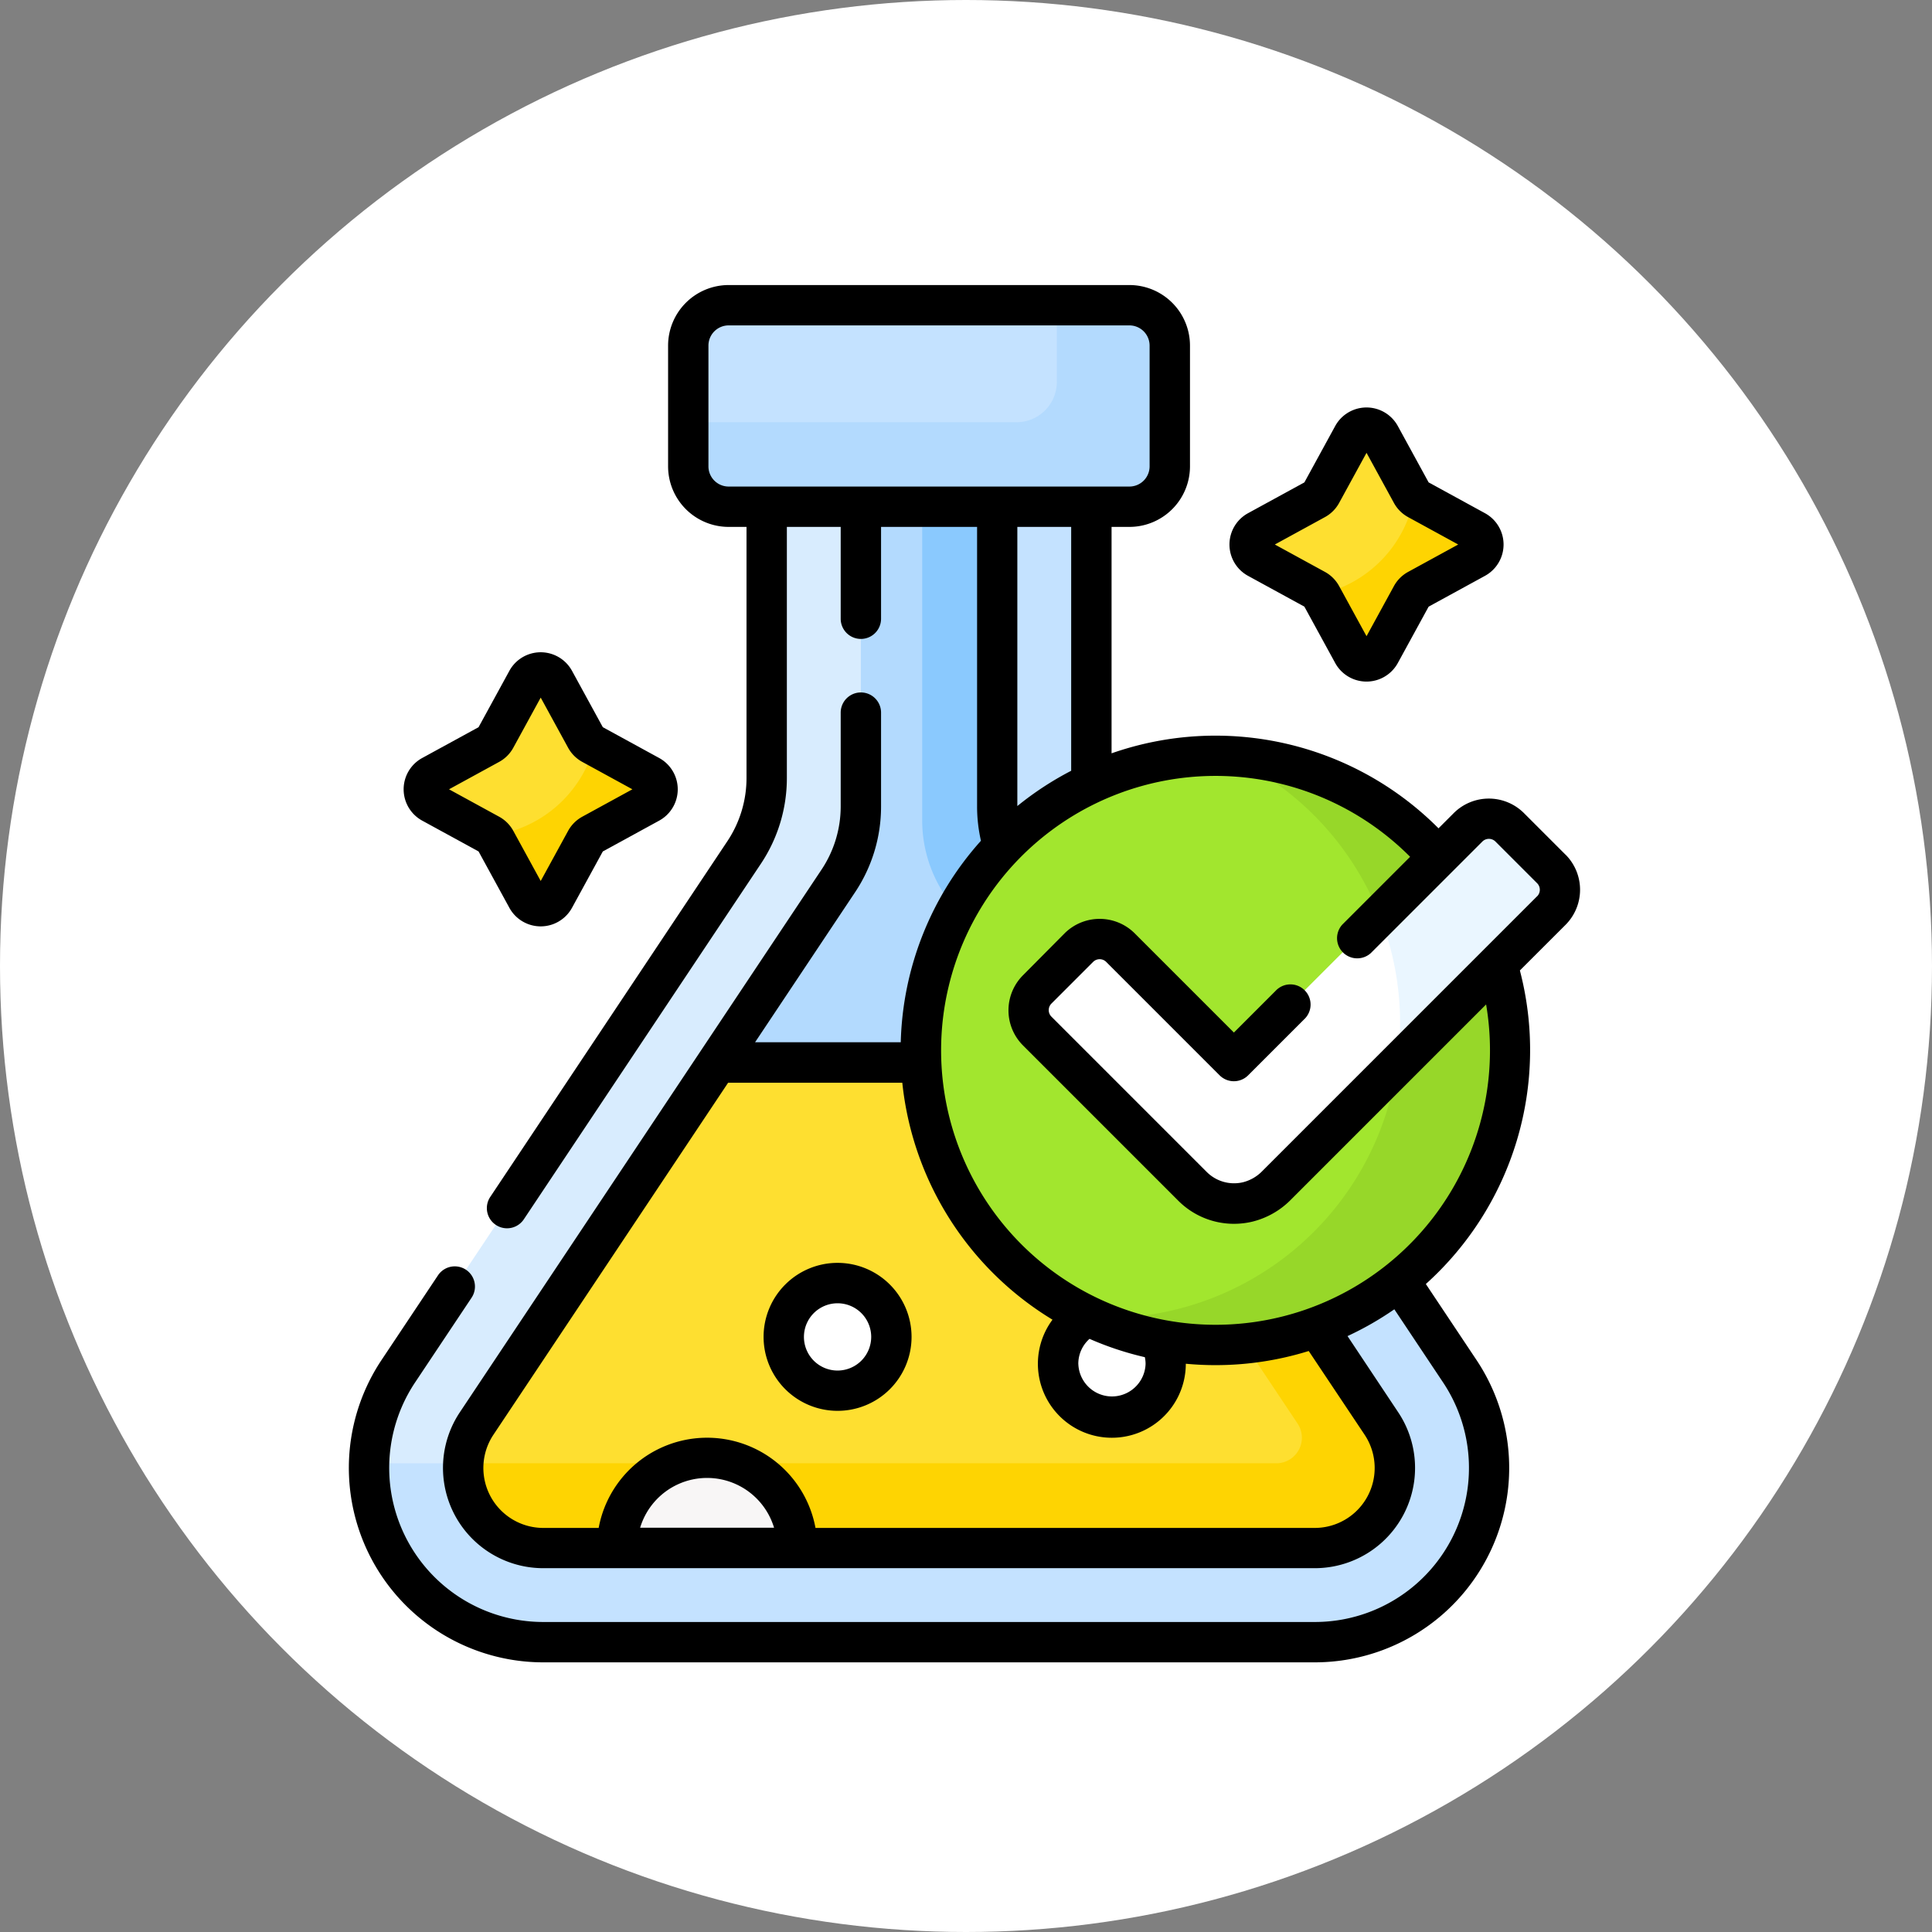 <svg xmlns="http://www.w3.org/2000/svg" width="61" height="61" viewBox="0 0 61 61">
  <rect x="0" y="0" width="61" height="61" fill="#808080" stroke="none"/>
  <g id="Grupo_1119755" data-name="Grupo 1119755" transform="translate(-1044.051 -9163)">
    <circle id="Elipse_11762" data-name="Elipse 11762" cx="30.5" cy="30.5" r="30.5" transform="translate(1044.051 9163)" fill="#fff"/>
    <g id="Grupo_1119754" data-name="Grupo 1119754" transform="translate(1027.991 9172)">
      <g id="Grupo_1119752" data-name="Grupo 1119752" transform="translate(27.702 0.637)">
        <g id="Grupo_1119751" data-name="Grupo 1119751" transform="translate(0)">
          <path id="Trazado_917396" data-name="Trazado 917396" d="M69.07,108.785,58.152,92.409a4.247,4.247,0,0,1-.713-2.356V81.405H47.187v8.648a4.247,4.247,0,0,1-.713,2.356L35.556,108.785a5.5,5.5,0,0,0,4.578,8.554H64.492A5.5,5.5,0,0,0,69.07,108.785Z" transform="translate(-34.623 -75.128)" fill="#d8ecfe"/>
          <path id="Trazado_917397" data-name="Trazado 917397" d="M69.074,108.785,58.156,92.409a4.247,4.247,0,0,1-.713-2.356V81.405H54.47v9.548a4.246,4.246,0,0,0,.713,2.356L66.6,110.434a2.529,2.529,0,0,1-2.1,3.933H40.138a2.475,2.475,0,0,1-2.23-1.336,2.606,2.606,0,0,1-.306-1.339H34.629a5.509,5.509,0,0,0,5.509,5.648H64.5A5.5,5.5,0,0,0,69.074,108.785Z" transform="translate(-34.627 -75.128)" fill="#c4e2ff"/>
          <path id="Trazado_917398" data-name="Trazado 917398" d="M98.607,110.434,87.19,93.309a4.247,4.247,0,0,1-.713-2.356V81.405H82.171v9.548a4.247,4.247,0,0,1-.713,2.356L70.04,110.434a2.529,2.529,0,0,0,2.1,3.933H96.5a2.529,2.529,0,0,0,2.1-3.933Z" transform="translate(-66.633 -75.128)" fill="#b3dafe"/>
          <path id="Trazado_917399" data-name="Trazado 917399" d="M244.673,99.037h2.65L243.5,93.309a4.247,4.247,0,0,1-.713-2.356V81.405h-2.364v9.988a4.246,4.246,0,0,0,.713,2.356Z" transform="translate(-222.948 -75.128)" fill="#8ac9fe"/>
          <path id="Trazado_917400" data-name="Trazado 917400" d="M98.733,302.994a2.475,2.475,0,0,0-.126-2.6l-7.6-11.4H77.639l-7.6,11.4a2.53,2.53,0,0,0,2.1,3.933H96.5A2.475,2.475,0,0,0,98.733,302.994Z" transform="translate(-66.633 -265.092)" fill="#fedf30"/>
          <path id="Trazado_917401" data-name="Trazado 917401" d="M96.581,387.316a9.248,9.248,0,0,1-2.3.524l1.683,2.524.009.013a.807.807,0,0,1-.681,1.244H69.614a2.606,2.606,0,0,0,.306,1.339,2.475,2.475,0,0,0,2.23,1.336H96.508a2.529,2.529,0,0,0,2.1-3.933Z" transform="translate(-66.639 -355.057)" fill="#fed402"/>
          <path id="Trazado_917402" data-name="Trazado 917402" d="M129.754,436a2.845,2.845,0,0,0-2.845,2.845h5.69A2.845,2.845,0,0,0,129.754,436Z" transform="translate(-119.071 -399.607)" fill="#f8f6f6"/>
          <path id="Trazado_917403" data-name="Trazado 917403" d="M167.334,13.862H154.678a1.274,1.274,0,0,1-1.274-1.274V8.774A1.274,1.274,0,0,1,154.678,7.5h12.656a1.274,1.274,0,0,1,1.274,1.274v3.814A1.274,1.274,0,0,1,167.334,13.862Z" transform="translate(-143.316 -7.5)" fill="#c4e2ff"/>
          <path id="Trazado_917404" data-name="Trazado 917404" d="M167.334,7.5h-2.292V9.921a1.274,1.274,0,0,1-1.274,1.274H153.4v1.393a1.274,1.274,0,0,0,1.274,1.274h12.656a1.274,1.274,0,0,0,1.274-1.274V8.774A1.274,1.274,0,0,0,167.334,7.5Z" transform="translate(-143.316 -7.5)" fill="#b3dafe"/>
          <circle id="Elipse_11838" data-name="Elipse 11838" cx="1.699" cy="1.699" r="1.699" transform="translate(13.104 30.873)" fill="#fff"/>
          <circle id="Elipse_11839" data-name="Elipse 11839" cx="1.699" cy="1.699" r="1.699" transform="translate(21.767 31.722)" fill="#fff"/>
          <circle id="Elipse_11840" data-name="Elipse 11840" cx="9.3" cy="9.3" r="9.3" transform="translate(17.435 14.226)" fill="#a2e62e"/>
          <path id="Trazado_917405" data-name="Trazado 917405" d="M307.726,175.124a9.3,9.3,0,0,1-3.909,17.74c-.147,0-.293,0-.438-.011a9.3,9.3,0,1,0,4.347-17.73Z" transform="translate(-280.553 -160.887)" fill="#97d729"/>
          <g id="Grupo_1119750" data-name="Grupo 1119750" transform="translate(20.836 16.212)">
            <path id="Trazado_917406" data-name="Trazado 917406" d="M286.854,210.488a1.861,1.861,0,0,1-1.735-.5l-4.9-4.9a.93.93,0,0,1,0-1.315l1.315-1.315a.93.93,0,0,1,1.315,0l3.581,3.581,7.387-7.387a.93.93,0,0,1,1.315,0l1.315,1.315a.93.93,0,0,1,0,1.315l-8.673,8.673A1.931,1.931,0,0,1,286.854,210.488Z" transform="translate(-279.95 -198.386)" fill="#fff"/>
          </g>
          <path id="Trazado_917407" data-name="Trazado 917407" d="M415.879,199.975l-1.315-1.315a.93.93,0,0,0-1.315,0l-2.787,2.787a9.275,9.275,0,0,1,.643,3.405,9.375,9.375,0,0,1-.091,1.3l4.865-4.865A.93.93,0,0,0,415.879,199.975Z" transform="translate(-378.541 -182.175)" fill="#eaf6ff"/>
          <path id="Trazado_917408" data-name="Trazado 917408" d="M366.237,53.255l.994,1.818a.49.49,0,0,0,.195.195l1.818.994a.49.49,0,0,1,0,.86l-1.818.994a.49.49,0,0,0-.195.195l-.994,1.818a.49.49,0,0,1-.859,0l-.994-1.818a.49.49,0,0,0-.195-.195l-1.818-.994a.49.49,0,0,1,0-.86l1.818-.994a.49.49,0,0,0,.195-.195l.994-1.818A.49.49,0,0,1,366.237,53.255Z" transform="translate(-334.301 -49.136)" fill="#fedf30"/>
          <path id="Trazado_917409" data-name="Trazado 917409" d="M393.314,79.755l-1.818-.994a.489.489,0,0,1-.114-.087,3.867,3.867,0,0,1-2.962,3.078.5.5,0,0,1,.033.052l.994,1.818a.49.49,0,0,0,.859,0L391.3,81.8a.49.49,0,0,1,.195-.195l1.818-.994a.49.49,0,0,0,0-.86Z" transform="translate(-358.371 -72.629)" fill="#fed402"/>
          <path id="Trazado_917410" data-name="Trazado 917410" d="M59.236,144.255l.994,1.818a.49.49,0,0,0,.195.195l1.818.994a.49.49,0,0,1,0,.86l-1.818.994a.49.49,0,0,0-.195.195l-.994,1.818a.49.49,0,0,1-.86,0l-.994-1.818a.49.49,0,0,0-.195-.195l-1.818-.994a.49.49,0,0,1,0-.86l1.818-.994a.49.49,0,0,0,.195-.195l.994-1.818A.49.49,0,0,1,59.236,144.255Z" transform="translate(-53.375 -132.407)" fill="#fedf30"/>
          <path id="Trazado_917411" data-name="Trazado 917411" d="M85.163,172.131l-1.743-.953a3.867,3.867,0,0,1-3.257,2.842.489.489,0,0,1,.14.159L81.3,176a.49.49,0,0,0,.86,0l.994-1.818a.49.49,0,0,1,.195-.195l1.818-.994A.49.49,0,0,0,85.163,172.131Z" transform="translate(-76.295 -157.276)" fill="#fed402"/>
        </g>
      </g>
      <g id="Grupo_1119753" data-name="Grupo 1119753" transform="translate(27.06)">
        <path id="Trazado_917412" data-name="Trazado 917412" d="M183.745,363.5a2.336,2.336,0,1,0,2.336,2.336A2.338,2.338,0,0,0,183.745,363.5Zm0,3.4a1.062,1.062,0,1,1,1.062-1.062A1.063,1.063,0,0,1,183.745,366.9Z" transform="translate(-168.3 -332.627)"/>
        <path id="Trazado_917413" data-name="Trazado 917413" d="M355.2,50.817l1.78.973.973,1.78a1.127,1.127,0,0,0,1.977,0l.973-1.78,1.78-.973a1.127,1.127,0,0,0,0-1.977l-1.78-.973-.973-1.78a1.127,1.127,0,0,0-1.977,0l-.973,1.78-1.78.973a1.127,1.127,0,0,0,0,1.977Zm2.429-1.854a1.124,1.124,0,0,0,.448-.448l.865-1.582.865,1.582a1.125,1.125,0,0,0,.448.448l1.582.865-1.582.865a1.124,1.124,0,0,0-.448.448l-.865,1.582-.865-1.582a1.124,1.124,0,0,0-.448-.448l-1.582-.865Z" transform="translate(-326.796 -41.636)"/>
        <path id="Trazado_917414" data-name="Trazado 917414" d="M48.2,141.819l1.78.973.973,1.78a1.127,1.127,0,0,0,1.977,0l.973-1.78,1.78-.973a1.127,1.127,0,0,0,0-1.977l-1.78-.973-.973-1.78a1.127,1.127,0,0,0-1.977,0l-.973,1.78-1.78.973a1.127,1.127,0,0,0,0,1.977Zm2.429-1.854a1.124,1.124,0,0,0,.448-.448l.865-1.582.865,1.582a1.125,1.125,0,0,0,.448.448l1.582.865-1.582.865a1.125,1.125,0,0,0-.448.448l-.865,1.582-.865-1.582a1.124,1.124,0,0,0-.448-.448l-1.582-.865Z" transform="translate(-45.87 -124.909)"/>
        <path id="Trazado_917415" data-name="Trazado 917415" d="M65.491,17.987l-1.315-1.315a1.569,1.569,0,0,0-2.216,0l-.481.481a9.934,9.934,0,0,0-10.323-2.368V7.636h.565a1.913,1.913,0,0,0,1.911-1.911V1.911A1.913,1.913,0,0,0,51.72,0H39.065a1.913,1.913,0,0,0-1.911,1.911V5.725a1.913,1.913,0,0,0,1.911,1.911h.565v7.926a3.6,3.6,0,0,1-.606,2L31.539,28.791a.637.637,0,1,0,1.06.707l7.485-11.227a4.868,4.868,0,0,0,.82-2.709V7.636h1.7v2.9a.637.637,0,0,0,1.274,0v-2.9h3.032v8.826a4.868,4.868,0,0,0,.122,1.084A9.9,9.9,0,0,0,44.5,23.908H39.9l3.158-4.737a4.868,4.868,0,0,0,.82-2.709V13.5a.637.637,0,0,0-1.274,0v2.958a3.6,3.6,0,0,1-.606,2L30.579,35.59a3.166,3.166,0,0,0,2.635,4.923H57.571a3.166,3.166,0,0,0,2.635-4.923l-1.6-2.405a9.945,9.945,0,0,0,1.478-.846l1.539,2.309a4.865,4.865,0,0,1-4.048,7.564H33.214a4.865,4.865,0,0,1-4.048-7.564l1.783-2.674a.637.637,0,0,0-1.06-.707l-1.783,2.674a6.139,6.139,0,0,0,5.108,9.545H57.571a6.139,6.139,0,0,0,5.108-9.545l-1.6-2.4a9.935,9.935,0,0,0,2.969-9.9L65.49,20.2a1.569,1.569,0,0,0,0-2.216ZM39.065,6.362a.638.638,0,0,1-.637-.637V1.911a.638.638,0,0,1,.637-.637H51.72a.638.638,0,0,1,.637.637V5.725a.638.638,0,0,1-.637.637ZM49.881,7.636v7.7a9.967,9.967,0,0,0-1.7,1.114V7.636Zm-13.61,31.6a2.208,2.208,0,0,1,4.229,0ZM59.146,36.3a1.893,1.893,0,0,1-1.575,2.942H41.808a3.481,3.481,0,0,0-6.846,0H33.214A1.893,1.893,0,0,1,31.639,36.3l7.41-11.114h5.5a9.952,9.952,0,0,0,4.742,7.481A2.335,2.335,0,1,0,53.5,34.058v0c.308.029.619.044.934.044a9.9,9.9,0,0,0,2.947-.446Zm-9.04-2.239a1.054,1.054,0,0,1,.354-.789,9.845,9.845,0,0,0,1.747.579,1.041,1.041,0,0,1,.023.21,1.062,1.062,0,0,1-2.123,0ZM64.59,19.3l-8.673,8.673a1.291,1.291,0,0,1-.617.356A1.22,1.22,0,0,1,54.158,28l-4.9-4.9a.293.293,0,0,1,0-.414l1.315-1.315a.293.293,0,0,1,.414,0l3.581,3.581a.637.637,0,0,0,.9,0l1.765-1.765a.637.637,0,1,0-.9-.9l-1.314,1.314-3.131-3.131a1.569,1.569,0,0,0-2.216,0L48.36,21.792a1.567,1.567,0,0,0,0,2.216l4.9,4.9a2.483,2.483,0,0,0,1.761.732,2.535,2.535,0,0,0,.567-.065,2.563,2.563,0,0,0,1.233-.7l6.161-6.161a8.665,8.665,0,1,1-2.4-4.662l-2.139,2.139a.637.637,0,0,0,.9.9l3.52-3.52a.293.293,0,0,1,.414,0l1.315,1.315a.293.293,0,0,1,0,.414Z" transform="translate(-27.06 0)"/>
      </g>
    </g>
  </g>
</svg>
